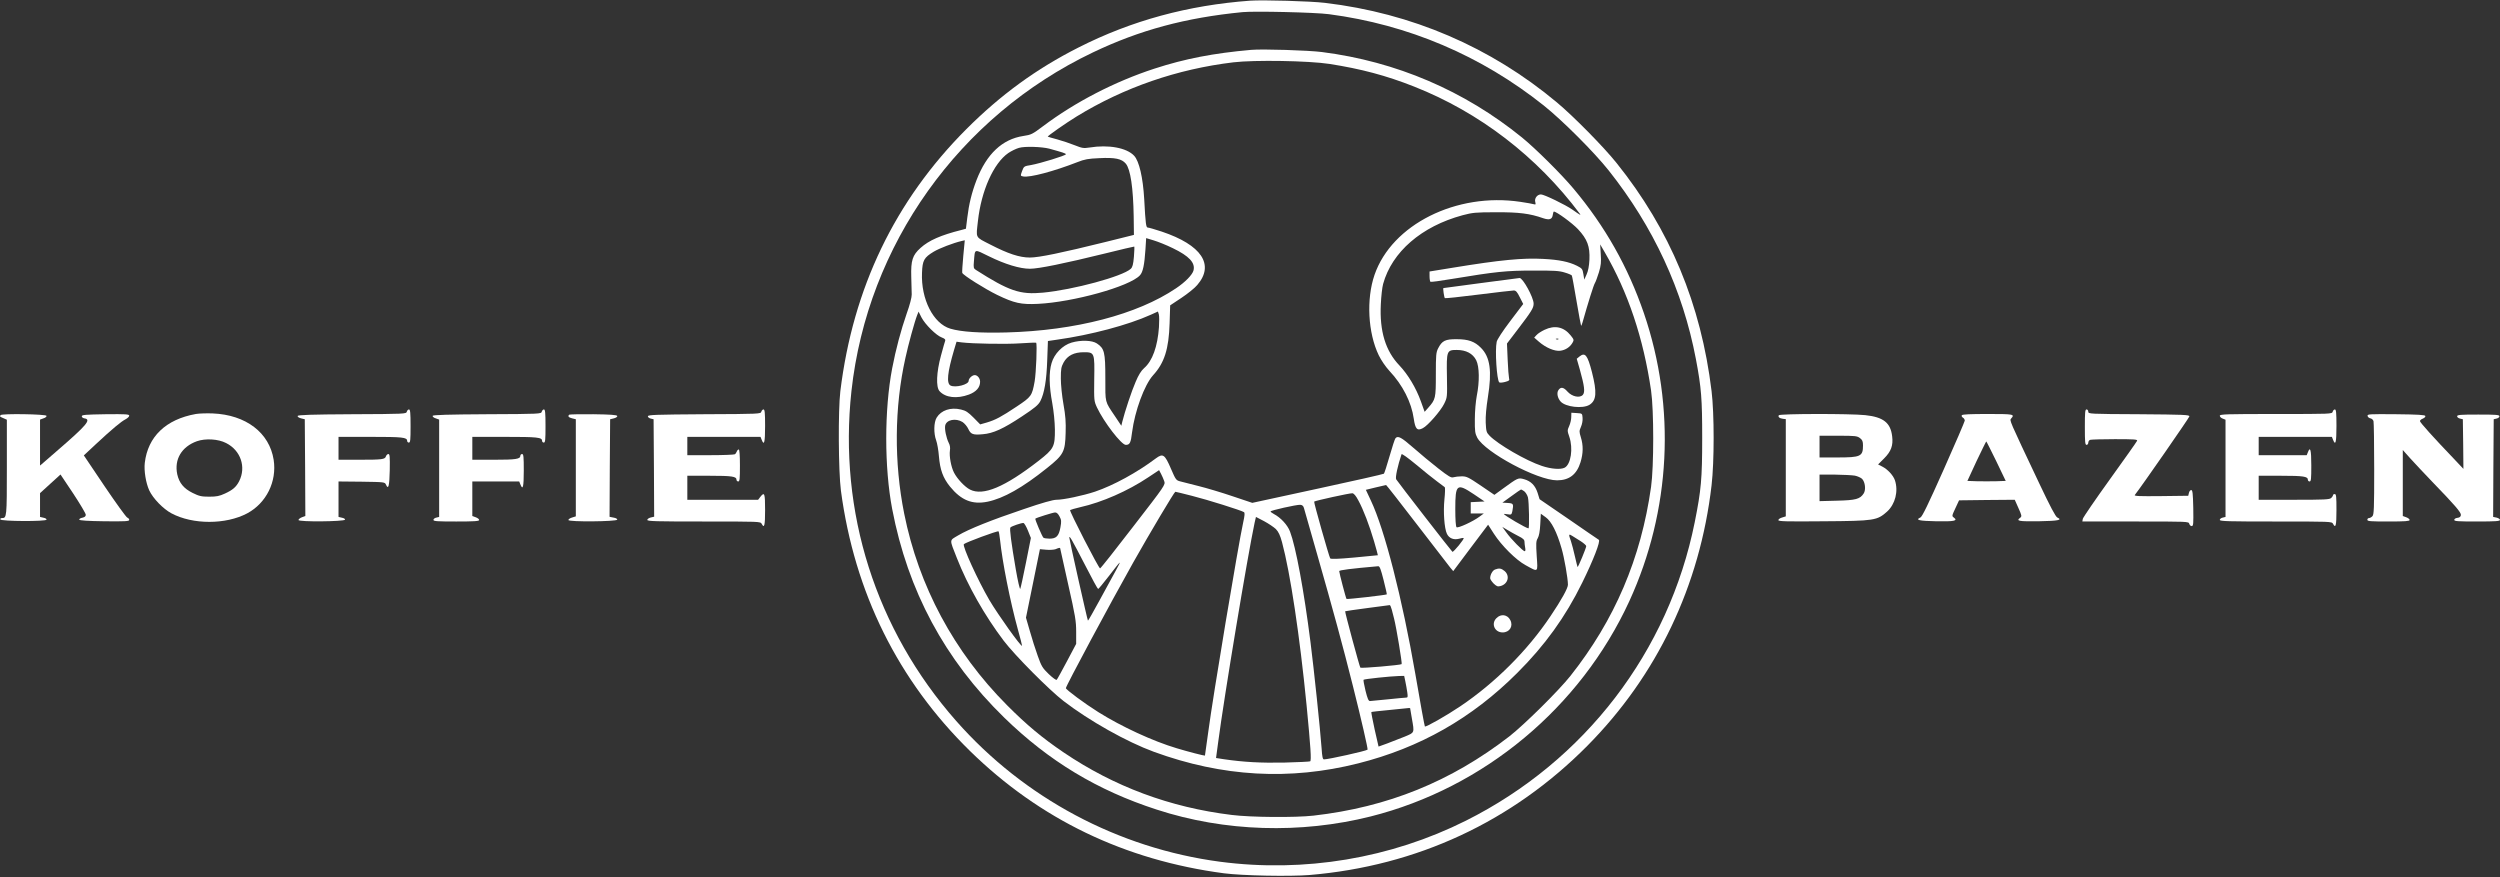 <?xml version="1.0" standalone="no"?>
<!DOCTYPE svg PUBLIC "-//W3C//DTD SVG 20010904//EN"
 "http://www.w3.org/TR/2001/REC-SVG-20010904/DTD/svg10.dtd">
<svg version="1.0" xmlns="http://www.w3.org/2000/svg"
 width="2186pt" height="767pt" viewBox="0 0 2186 767"
 preserveAspectRatio="xMidYMid meet">

<rect x="0" y="0" width="2186" height="767" fill="#333333" stroke="none"/>

<g transform="translate(0,767) scale(0.1,-0.1)"
fill="#FFFFFF" stroke="none">
<path d="M10930 7664 c-542 -40 -1036 -174 -1499 -409 -370 -187 -682 -415
-981 -714 -624 -625 -991 -1388 -1102 -2291 -20 -166 -17 -701 5 -870 119
-892 500 -1660 1128 -2276 611 -598 1353 -955 2221 -1070 162 -21 574 -29 749
-15 938 79 1771 466 2429 1130 610 616 984 1399 1086 2278 24 206 24 624 0
823 -92 760 -364 1413 -831 1995 -111 139 -376 408 -521 529 -579 484 -1269
781 -2029 871 -125 15 -542 27 -655 19z m690 -118 c694 -91 1332 -363 1878
-798 163 -130 440 -407 568 -568 391 -492 649 -1048 763 -1650 48 -253 55
-350 55 -690 0 -356 -9 -455 -65 -735 -227 -1132 -961 -2090 -2001 -2611 -659
-330 -1413 -456 -2150 -359 -890 118 -1713 557 -2307 1231 -704 799 -1031
1828 -916 2884 140 1278 940 2402 2110 2961 410 196 810 304 1310 353 105 10
636 -2 755 -18z"/>
<path d="M10940 7234 c-327 -29 -578 -77 -845 -164 -347 -113 -693 -292 -974
-503 -94 -71 -105 -76 -173 -86 -184 -28 -321 -157 -409 -385 -42 -109 -67
-212 -81 -329 l-12 -97 -40 -11 c-179 -45 -284 -91 -357 -157 -70 -63 -85
-109 -81 -252 2 -63 4 -133 4 -155 1 -24 -17 -92 -45 -170 -49 -141 -94 -309
-126 -476 -69 -362 -69 -866 0 -1229 137 -716 460 -1318 980 -1825 390 -380
814 -636 1333 -804 595 -194 1256 -214 1871 -60 991 250 1833 951 2262 1883
363 792 409 1694 127 2518 -139 405 -339 759 -615 1088 -107 128 -333 352
-451 448 -504 409 -1099 664 -1749 747 -117 15 -521 28 -619 19z m685 -123
c275 -43 495 -101 740 -198 570 -225 1074 -611 1449 -1112 14 -18 1 -11 -65
36 -58 41 -247 133 -275 133 -32 0 -58 -34 -50 -65 6 -22 4 -26 -11 -21 -10 3
-63 13 -118 21 -560 84 -1124 -198 -1276 -638 -73 -212 -58 -508 37 -704 21
-43 59 -99 93 -136 116 -123 193 -275 213 -418 13 -91 30 -109 79 -83 43 21
156 151 186 212 28 57 28 57 25 240 -4 225 -2 232 86 232 81 0 140 -31 170
-90 28 -56 30 -187 5 -311 -9 -48 -17 -135 -17 -204 -1 -106 2 -125 21 -162
70 -129 526 -373 698 -373 106 0 172 51 205 158 24 78 25 148 3 218 -15 50
-15 55 1 92 10 22 16 55 14 78 -3 39 -3 39 -50 42 l-48 3 -1 -38 c0 -21 -8
-56 -18 -78 -17 -38 -17 -42 1 -94 35 -102 14 -241 -40 -270 -35 -19 -120 -12
-200 15 -137 45 -385 189 -458 265 -27 28 -29 37 -33 114 -2 55 5 132 19 221
37 230 20 352 -61 433 -54 55 -110 75 -211 75 -100 1 -129 -13 -163 -80 -18
-35 -20 -59 -20 -229 0 -209 -2 -217 -67 -291 l-31 -35 -33 92 c-42 117 -113
235 -187 313 -122 127 -175 300 -163 536 3 69 12 148 20 177 77 280 336 504
695 601 87 23 114 26 291 26 201 1 297 -11 413 -52 56 -19 80 -10 85 32 2 14
6 26 9 26 23 0 161 -101 211 -154 82 -88 105 -151 100 -266 -3 -57 -11 -100
-25 -130 l-20 -45 -8 48 c-7 45 -11 50 -56 73 -70 35 -157 53 -294 60 -179 10
-377 -9 -792 -77 l-203 -33 0 -42 c0 -24 4 -45 8 -48 5 -3 89 8 188 25 387 64
476 73 709 73 183 1 230 -2 277 -17 31 -9 59 -21 62 -26 3 -4 21 -104 41 -222
20 -117 38 -215 40 -217 2 -2 8 11 13 30 48 170 97 327 108 343 7 11 22 53 35
94 18 60 21 89 16 159 l-5 85 40 -69 c204 -351 338 -751 405 -1209 25 -170 25
-667 0 -842 -88 -626 -318 -1164 -705 -1653 -103 -130 -404 -427 -533 -528
-512 -396 -1065 -620 -1714 -694 -158 -18 -549 -15 -715 6 -540 66 -1028 248
-1470 547 -182 123 -323 240 -495 413 -463 465 -772 1041 -899 1676 -89 445
-86 926 11 1360 25 116 81 320 103 375 l12 30 25 -50 c32 -62 130 -159 178
-176 24 -9 34 -18 30 -28 -3 -8 -20 -66 -37 -130 -40 -146 -45 -275 -13 -311
52 -58 153 -69 258 -30 63 24 97 62 97 112 0 30 -23 58 -47 58 -22 0 -53 -29
-53 -50 0 -33 -117 -63 -159 -41 -36 20 -27 113 31 310 l22 73 45 -6 c98 -12
392 -17 516 -8 72 5 132 7 135 5 10 -9 0 -261 -13 -338 -23 -127 -28 -134
-157 -220 -135 -90 -185 -117 -263 -140 l-56 -16 -58 59 c-48 48 -67 61 -110
71 -90 22 -173 -6 -213 -71 -25 -41 -27 -137 -4 -199 9 -24 20 -87 24 -139 10
-118 35 -188 97 -265 98 -120 195 -159 328 -132 140 29 307 123 521 295 144
115 158 141 162 307 3 93 -1 150 -19 250 -13 73 -23 172 -23 225 0 83 3 101
24 140 34 61 91 90 177 90 94 0 95 -4 91 -237 -2 -186 -2 -189 24 -246 60
-127 213 -327 252 -327 35 0 44 17 55 111 24 185 107 412 183 497 100 109 138
230 145 454 l5 158 98 65 c54 36 117 86 139 113 153 177 38 350 -311 467 -58
19 -112 35 -121 35 -16 0 -20 26 -32 250 -11 188 -44 331 -88 378 -65 70 -225
99 -390 72 -53 -8 -64 -6 -130 20 -40 16 -108 39 -152 51 -44 11 -81 23 -83
24 -5 5 157 118 253 177 415 254 879 414 1370 473 186 22 657 14 840 -14z
m-2450 -741 c116 -32 145 -41 145 -49 0 -11 -225 -80 -304 -94 -62 -10 -63
-11 -79 -53 -15 -42 -15 -42 10 -47 58 -11 268 45 473 125 63 25 94 31 192 35
138 7 196 -5 232 -48 41 -49 65 -211 69 -463 l2 -160 -253 -63 c-380 -94 -577
-135 -657 -135 -90 0 -190 33 -347 114 -134 69 -124 51 -107 205 29 265 137
506 266 595 27 18 68 38 93 45 50 15 199 10 265 -7z m1080 -870 c143 -69 198
-128 181 -195 -10 -38 -72 -102 -153 -156 -339 -229 -880 -370 -1484 -386
-228 -6 -396 5 -489 33 -149 44 -258 258 -248 489 4 109 18 133 102 184 50 30
172 77 246 94 l26 6 -13 -137 c-7 -75 -11 -142 -9 -148 8 -21 199 -141 306
-193 149 -72 208 -85 355 -78 310 15 802 152 892 249 27 28 40 92 49 229 l6
97 66 -20 c37 -11 112 -41 167 -68z m-340 -75 c-6 -68 -12 -91 -28 -106 -72
-66 -502 -183 -768 -208 -200 -19 -296 14 -586 199 -20 13 -22 20 -17 75 10
113 -2 109 131 44 142 -70 271 -109 359 -109 75 0 301 46 654 133 140 35 257
62 258 61 2 -1 1 -41 -3 -89z m219 -615 c-12 -170 -57 -296 -130 -359 -26 -23
-49 -60 -74 -120 -34 -77 -95 -261 -117 -350 l-8 -34 -56 84 c-90 134 -84 111
-84 334 0 226 -8 258 -74 302 -42 28 -140 31 -222 7 -78 -23 -151 -98 -174
-179 -24 -80 -22 -201 6 -350 13 -73 22 -163 23 -230 1 -151 -9 -170 -142
-274 -296 -230 -486 -310 -600 -252 -46 23 -113 95 -140 148 -26 50 -43 145
-36 193 4 24 1 47 -10 67 -22 44 -38 122 -31 153 11 50 92 66 151 30 18 -12
41 -39 51 -61 21 -46 41 -54 126 -46 91 7 180 48 340 154 117 77 146 102 164
136 35 69 54 180 60 359 l6 166 81 12 c293 41 620 128 819 218 l62 28 8 -25
c4 -14 4 -64 1 -111z"/>
<path d="M12950 5195 c-179 -24 -327 -44 -329 -44 -5 -1 6 -82 13 -88 3 -3
135 11 293 31 159 20 298 36 310 36 18 0 30 -14 52 -59 l30 -59 -113 -149
c-68 -90 -115 -162 -119 -182 -16 -76 1 -332 22 -354 5 -5 27 -3 51 3 37 10
41 14 35 33 -3 12 -9 85 -12 162 l-6 141 96 126 c119 156 137 185 137 223 0
54 -95 226 -123 224 -7 -1 -158 -21 -337 -44z"/>
<path d="M13505 4786 c-27 -13 -59 -33 -70 -46 l-20 -22 40 -35 c62 -54 139
-86 188 -80 46 6 85 32 107 70 14 24 13 28 -16 64 -60 75 -139 92 -229 49z
m122 -82 c-3 -3 -12 -4 -19 -1 -8 3 -5 6 6 6 11 1 17 -2 13 -5z"/>
<path d="M13810 4552 l-23 -19 27 -94 c40 -144 47 -196 27 -221 -26 -31 -95
-17 -135 28 -34 39 -59 43 -79 13 -17 -24 -8 -70 19 -100 43 -48 193 -65 252
-29 62 38 67 109 22 286 -39 151 -60 176 -110 136z"/>
<path d="M12202 3838 c-6 -7 -29 -78 -52 -158 -23 -80 -45 -148 -49 -152 -3
-4 -264 -63 -579 -131 l-572 -124 -173 58 c-94 32 -228 72 -297 89 -69 17
-141 36 -161 41 -35 9 -39 15 -80 110 -54 126 -70 137 -132 91 -165 -124 -370
-236 -532 -291 -106 -35 -275 -71 -338 -71 -29 0 -126 -27 -283 -81 -288 -97
-482 -175 -575 -230 -80 -48 -79 -28 -12 -199 95 -242 244 -504 409 -722 98
-129 398 -431 524 -528 225 -173 552 -357 790 -444 600 -219 1187 -252 1786
-101 539 136 994 394 1390 790 242 241 422 490 569 790 97 197 162 364 145
375 -6 3 -125 85 -264 181 l-254 174 -17 55 c-21 65 -58 103 -119 120 -51 14
-53 13 -185 -83 l-74 -54 -119 81 c-108 73 -124 81 -166 81 -26 0 -58 -4 -72
-8 -21 -7 -41 5 -135 78 -60 47 -158 128 -217 180 -105 92 -135 108 -156 83z
m363 -377 c33 -25 63 -48 68 -51 4 -3 3 -51 -3 -107 -11 -109 -1 -253 22 -301
19 -39 59 -55 105 -43 20 6 39 9 41 6 8 -7 -89 -125 -98 -120 -9 6 -472 603
-492 634 -9 15 14 121 47 219 3 7 53 -29 127 -90 68 -57 150 -123 183 -147z
m-2385 2 c11 -32 9 -35 -271 -397 -155 -202 -285 -366 -290 -366 -12 0 -271
503 -262 510 4 3 44 15 88 25 192 43 417 142 595 261 l95 63 17 -32 c9 -18 22
-46 28 -64z m2210 -379 c146 -190 277 -359 291 -377 l26 -31 152 203 153 203
50 -78 c66 -103 194 -231 278 -276 113 -62 107 -68 97 80 -7 111 -6 131 9 156
11 19 19 60 22 121 l5 93 43 -31 c49 -35 97 -128 138 -271 24 -81 56 -265 56
-319 0 -30 -57 -133 -152 -274 -202 -302 -484 -583 -788 -788 -123 -83 -303
-185 -311 -177 -3 4 -41 210 -83 457 -115 664 -269 1265 -389 1518 l-44 94 86
21 c47 11 88 20 91 21 3 0 124 -155 270 -345z m498 264 l93 -63 -60 -3 -61 -3
0 -49 0 -50 57 0 57 0 -35 -26 c-58 -44 -192 -105 -203 -94 -7 7 -11 69 -11
158 0 220 13 230 163 130z m439 27 c12 -9 27 -32 33 -53 10 -38 14 -272 5
-272 -19 0 -215 115 -215 126 0 1 15 0 34 -3 31 -5 33 -3 40 27 12 64 10 69
-40 72 l-47 3 79 57 c44 32 81 58 84 58 3 0 15 -7 27 -15z m-2903 -41 c135
-34 428 -126 453 -142 9 -6 7 -28 -7 -92 -42 -190 -265 -1524 -305 -1830 -15
-113 -28 -206 -29 -207 -3 -3 -151 35 -246 64 -209 62 -485 190 -686 316 -121
76 -284 197 -284 210 0 18 386 738 588 1097 147 261 361 620 369 620 3 0 70
-16 147 -36z m1453 -39 c45 -82 96 -217 138 -359 19 -66 34 -120 33 -121 -2
-1 -95 -10 -207 -20 -144 -13 -205 -15 -210 -7 -11 19 -145 491 -140 496 8 8
313 75 334 73 13 -1 31 -22 52 -62z m-476 -65 c4 -14 56 -198 117 -410 137
-479 223 -794 312 -1149 72 -286 133 -552 128 -556 -14 -12 -342 -85 -381 -85
-11 0 -16 20 -21 98 -13 176 -66 682 -97 927 -57 450 -128 833 -179 967 -22
58 -81 122 -142 154 -16 8 -28 18 -28 22 0 9 227 60 259 58 17 -1 27 -9 32
-26z m-2137 -75 c17 -32 18 -42 8 -98 -14 -75 -36 -97 -96 -97 -22 0 -46 4
-52 8 -10 7 -77 163 -71 167 9 8 156 54 172 54 14 1 27 -11 39 -34z m1892
-111 c23 -24 37 -53 54 -115 72 -267 155 -818 215 -1429 35 -363 43 -480 31
-487 -5 -3 -106 -8 -225 -11 -206 -4 -355 4 -527 29 l-71 11 19 141 c52 396
257 1628 318 1915 l12 52 71 -37 c39 -21 85 -52 103 -69z m-2168 -13 l26 -65
-43 -216 c-24 -120 -46 -222 -50 -229 -4 -6 -22 71 -39 171 -40 233 -56 357
-47 366 10 11 98 41 114 39 7 -1 25 -31 39 -66z m4290 -49 c39 -19 52 -32 52
-48 0 -12 3 -36 6 -53 4 -19 2 -31 -4 -31 -15 0 -121 108 -161 165 l-35 48 45
-27 c24 -15 68 -39 97 -54z m-4534 -29 c20 -195 88 -539 156 -786 22 -78 38
-142 37 -144 -10 -9 -209 270 -286 400 -101 173 -238 474 -223 489 15 15 293
118 303 112 3 -2 9 -34 13 -71z m5079 -16 c26 -17 47 -36 47 -42 0 -16 -71
-187 -76 -183 -1 2 -12 44 -23 93 -11 50 -27 110 -35 134 -22 60 -20 66 12 45
15 -10 48 -31 75 -47z m-4332 -214 c57 -112 107 -203 111 -203 4 0 46 51 94
113 112 145 115 148 60 47 -25 -47 -90 -165 -143 -262 -53 -98 -98 -176 -100
-175 -5 5 -163 709 -163 726 0 23 22 -16 141 -246z m-221 153 c0 -2 32 -143
70 -315 63 -278 70 -322 70 -416 l0 -105 -81 -153 c-44 -83 -84 -156 -89 -161
-5 -5 -34 16 -70 50 -55 53 -64 69 -96 159 -20 55 -51 153 -69 217 l-34 117
61 299 61 300 56 -5 c31 -3 67 0 81 5 27 12 40 14 40 8z m2828 -278 c17 -68
30 -124 28 -125 -6 -6 -347 -45 -352 -40 -6 6 -63 225 -64 243 0 9 100 22 341
43 13 1 23 -26 47 -121z m72 -260 c6 -24 15 -59 20 -78 20 -78 72 -392 66
-397 -9 -9 -354 -38 -361 -31 -7 7 -137 489 -133 493 2 2 89 14 193 28 105 14
193 25 197 26 4 0 12 -18 18 -41z m118 -625 c6 -27 13 -69 17 -95 6 -43 5 -48
-11 -48 -11 0 -82 -7 -159 -15 -77 -8 -147 -15 -156 -15 -13 0 -22 22 -39 90
-12 50 -20 93 -17 96 6 7 236 31 309 33 l46 1 10 -47z m42 -235 c0 -2 7 -41
15 -88 23 -131 26 -124 -62 -161 -43 -17 -112 -44 -154 -60 l-75 -27 -34 149
c-18 82 -31 151 -29 153 2 2 74 10 159 18 85 9 161 16 168 17 6 0 12 0 12 -1z"/>
<path d="M13072 2690 c-22 -9 -42 -46 -42 -76 0 -9 14 -29 30 -46 25 -24 36
-29 58 -23 67 16 88 89 38 132 -29 24 -47 27 -84 13z"/>
<path d="M13085 2265 c-49 -48 -16 -125 54 -125 61 0 95 55 67 108 -25 49 -82
57 -121 17z"/>
<path d="M3557 4070 c-5 -19 -15 -20 -478 -22 -357 -2 -473 -6 -476 -15 -3 -7
10 -16 29 -21 l33 -8 3 -423 2 -423 -30 -11 c-16 -6 -30 -17 -30 -24 0 -18
401 -14 407 3 2 6 -10 14 -27 17 l-30 7 0 155 0 155 203 -2 c199 -3 202 -3
212 -26 21 -48 30 -13 33 126 2 119 0 142 -12 142 -8 0 -17 -9 -21 -19 -8 -28
-31 -31 -232 -31 l-183 0 0 100 0 100 281 0 c280 0 319 -4 319 -35 0 -8 7 -15
15 -15 13 0 15 23 15 145 0 117 -3 145 -14 145 -7 0 -16 -9 -19 -20z"/>
<path d="M4737 4070 c-5 -19 -15 -20 -478 -22 -342 -2 -473 -6 -476 -14 -2 -7
10 -17 27 -22 l30 -11 0 -425 0 -426 -25 -6 c-14 -3 -25 -12 -25 -20 0 -12 36
-14 200 -14 156 0 200 3 200 13 0 7 -13 18 -30 24 l-30 11 0 151 0 151 205 0
205 0 10 -25 c22 -57 30 -23 30 120 0 122 -2 145 -15 145 -8 0 -15 -7 -15 -15
0 -29 -39 -35 -229 -35 l-191 0 0 100 0 100 286 0 c285 0 324 -4 324 -35 0 -8
7 -15 15 -15 13 0 15 23 15 145 0 117 -3 145 -14 145 -7 0 -16 -9 -19 -20z"/>
<path d="M6657 4070 c-5 -19 -15 -20 -499 -22 -424 -3 -493 -5 -493 -18 0 -8
11 -17 25 -20 l25 -6 3 -426 2 -426 -30 -7 c-16 -4 -30 -13 -30 -21 0 -12 74
-14 495 -14 484 0 495 0 505 -20 23 -44 30 -17 30 120 0 148 -5 162 -42 115
l-19 -25 -310 0 -309 0 0 105 0 105 196 0 c195 0 234 -6 234 -35 0 -8 7 -15
15 -15 13 0 15 22 15 140 0 90 -4 140 -10 140 -6 0 -14 -8 -17 -17 -4 -10 -11
-21 -17 -25 -6 -4 -102 -8 -213 -8 l-203 0 0 80 0 80 320 0 320 0 10 -25 c22
-57 30 -23 30 120 0 117 -3 145 -14 145 -7 0 -16 -9 -19 -20z"/>
<path d="M18230 3935 c0 -131 2 -155 15 -155 8 0 15 9 15 19 0 10 7 22 16 25
9 3 106 6 216 6 167 0 199 -2 195 -14 -3 -8 -110 -159 -238 -337 -128 -178
-235 -334 -237 -346 l-4 -23 465 0 c456 0 465 0 470 -20 3 -11 12 -20 21 -20
15 0 16 18 14 158 -3 129 -6 157 -18 157 -8 0 -17 -11 -20 -25 l-6 -25 -238
-3 c-192 -2 -237 0 -229 10 68 88 476 676 477 687 1 14 -46 16 -441 19 -435 2
-443 3 -443 22 0 11 -7 20 -15 20 -13 0 -15 -24 -15 -155z"/>
<path d="M20397 4070 c-5 -20 -14 -20 -496 -20 -433 0 -491 -2 -491 -15 0 -9
11 -20 25 -25 l25 -10 0 -425 0 -425 -25 -6 c-14 -3 -25 -12 -25 -20 0 -12 78
-14 490 -14 479 0 490 0 500 -20 23 -44 30 -17 30 120 0 118 -2 140 -15 140
-8 0 -15 -4 -15 -9 0 -5 -7 -17 -16 -25 -13 -14 -57 -16 -325 -16 l-309 0 0
105 0 105 196 0 c195 0 234 -6 234 -35 0 -8 7 -15 15 -15 13 0 15 22 15 140 0
138 -9 171 -30 115 l-10 -25 -210 0 -210 0 0 80 0 80 320 0 320 0 10 -25 c22
-57 30 -23 30 120 0 117 -3 145 -14 145 -7 0 -16 -9 -19 -20z"/>
<path d="M1712 4050 c-262 -47 -419 -198 -446 -427 -8 -68 9 -175 39 -241 32
-69 121 -162 195 -201 186 -99 474 -99 661 0 168 90 261 278 232 468 -37 237
-242 394 -533 406 -52 2 -119 0 -148 -5z m265 -254 c128 -64 177 -210 114
-334 -26 -50 -55 -76 -125 -108 -48 -22 -73 -27 -137 -27 -69 0 -88 5 -145 33
-77 38 -117 87 -134 162 -28 131 38 242 172 290 74 26 186 20 255 -16z"/>
<path d="M5 4040 c-8 -13 -9 -12 28 -28 l27 -12 0 -418 c0 -436 -1 -442 -43
-442 -10 0 -17 -5 -14 -12 5 -17 398 -19 404 -2 2 6 -10 14 -27 17 l-30 7 0
104 0 104 90 82 89 81 111 -166 c60 -91 110 -175 110 -186 0 -14 -9 -21 -30
-26 -17 -3 -29 -11 -27 -17 2 -7 72 -12 220 -14 184 -2 217 0 217 12 0 8 -8
17 -17 20 -10 4 -99 127 -199 275 l-181 269 106 99 c143 133 220 197 259 217
17 9 32 23 32 31 0 13 -29 15 -207 13 -177 -3 -208 -5 -208 -18 0 -8 10 -16
22 -18 65 -9 24 -58 -245 -290 l-142 -123 0 201 0 201 30 11 c17 5 29 15 27
22 -5 15 -393 21 -402 6z"/>
<path d="M4977 4044 c-14 -14 -6 -24 26 -32 l32 -8 0 -425 0 -424 -32 -10
c-18 -5 -33 -15 -33 -22 0 -18 421 -14 427 3 2 7 -12 15 -32 18 l-35 7 2 426
3 427 33 8 c19 5 32 14 29 21 -3 9 -60 13 -208 15 -113 1 -208 -1 -212 -4z"/>
<path d="M15554 4039 c-9 -14 5 -27 36 -31 l25 -3 0 -425 0 -425 -32 -10 c-18
-5 -33 -15 -33 -23 0 -11 67 -13 393 -10 450 3 470 7 558 85 71 65 100 178 68
274 -15 43 -63 95 -110 119 l-37 19 53 53 c61 61 80 113 70 193 -14 119 -77
168 -235 185 -134 14 -747 13 -756 -1z m710 -200 c21 -16 26 -29 26 -64 0 -96
-20 -105 -225 -105 l-155 0 0 95 0 95 164 0 c150 0 165 -2 190 -21z m-45 -328
c24 -5 52 -18 63 -28 27 -28 35 -96 14 -128 -32 -49 -68 -59 -233 -63 l-153
-4 0 116 0 116 133 0 c72 -1 152 -5 176 -9z"/>
<path d="M17154 4039 c-4 -7 1 -16 10 -21 9 -5 16 -17 16 -26 -1 -9 -83 -201
-184 -427 -136 -305 -188 -413 -204 -420 -48 -22 -12 -30 138 -33 158 -3 192
4 155 32 -19 13 -18 16 13 82 l32 69 243 3 244 2 32 -72 c29 -64 31 -73 17
-84 -41 -30 -17 -34 161 -32 172 3 210 11 162 33 -15 7 -63 97 -161 305 -263
556 -258 543 -242 561 33 37 21 39 -205 39 -153 0 -222 -3 -227 -11z m301
-401 l83 -173 -84 -3 c-46 -1 -122 -1 -168 0 l-83 3 80 173 c45 94 83 172 85
172 2 0 41 -78 87 -172z"/>
<path d="M20702 4033 c2 -10 13 -19 25 -21 12 -2 24 -13 27 -25 3 -12 6 -201
6 -419 0 -347 -2 -399 -16 -412 -8 -9 -22 -16 -30 -16 -8 0 -14 -7 -14 -15 0
-13 27 -15 185 -15 144 0 185 3 185 13 0 7 -13 18 -30 24 l-30 11 0 289 0 288
67 -75 c37 -41 122 -131 188 -200 203 -210 256 -271 253 -294 -2 -15 -12 -22
-30 -24 -16 -2 -28 -9 -28 -18 0 -12 33 -14 200 -14 163 0 200 3 200 14 0 7
-14 16 -30 20 l-30 6 2 427 3 427 25 6 c14 3 25 12 25 20 0 13 -30 15 -185 15
-155 0 -185 -2 -185 -15 0 -8 11 -17 25 -20 l25 -6 3 -217 2 -217 -83 88
c-181 189 -297 318 -297 330 0 7 12 17 26 22 14 6 24 16 21 23 -3 9 -66 13
-256 15 -237 2 -252 1 -249 -15z"/>
</g>
</svg>
